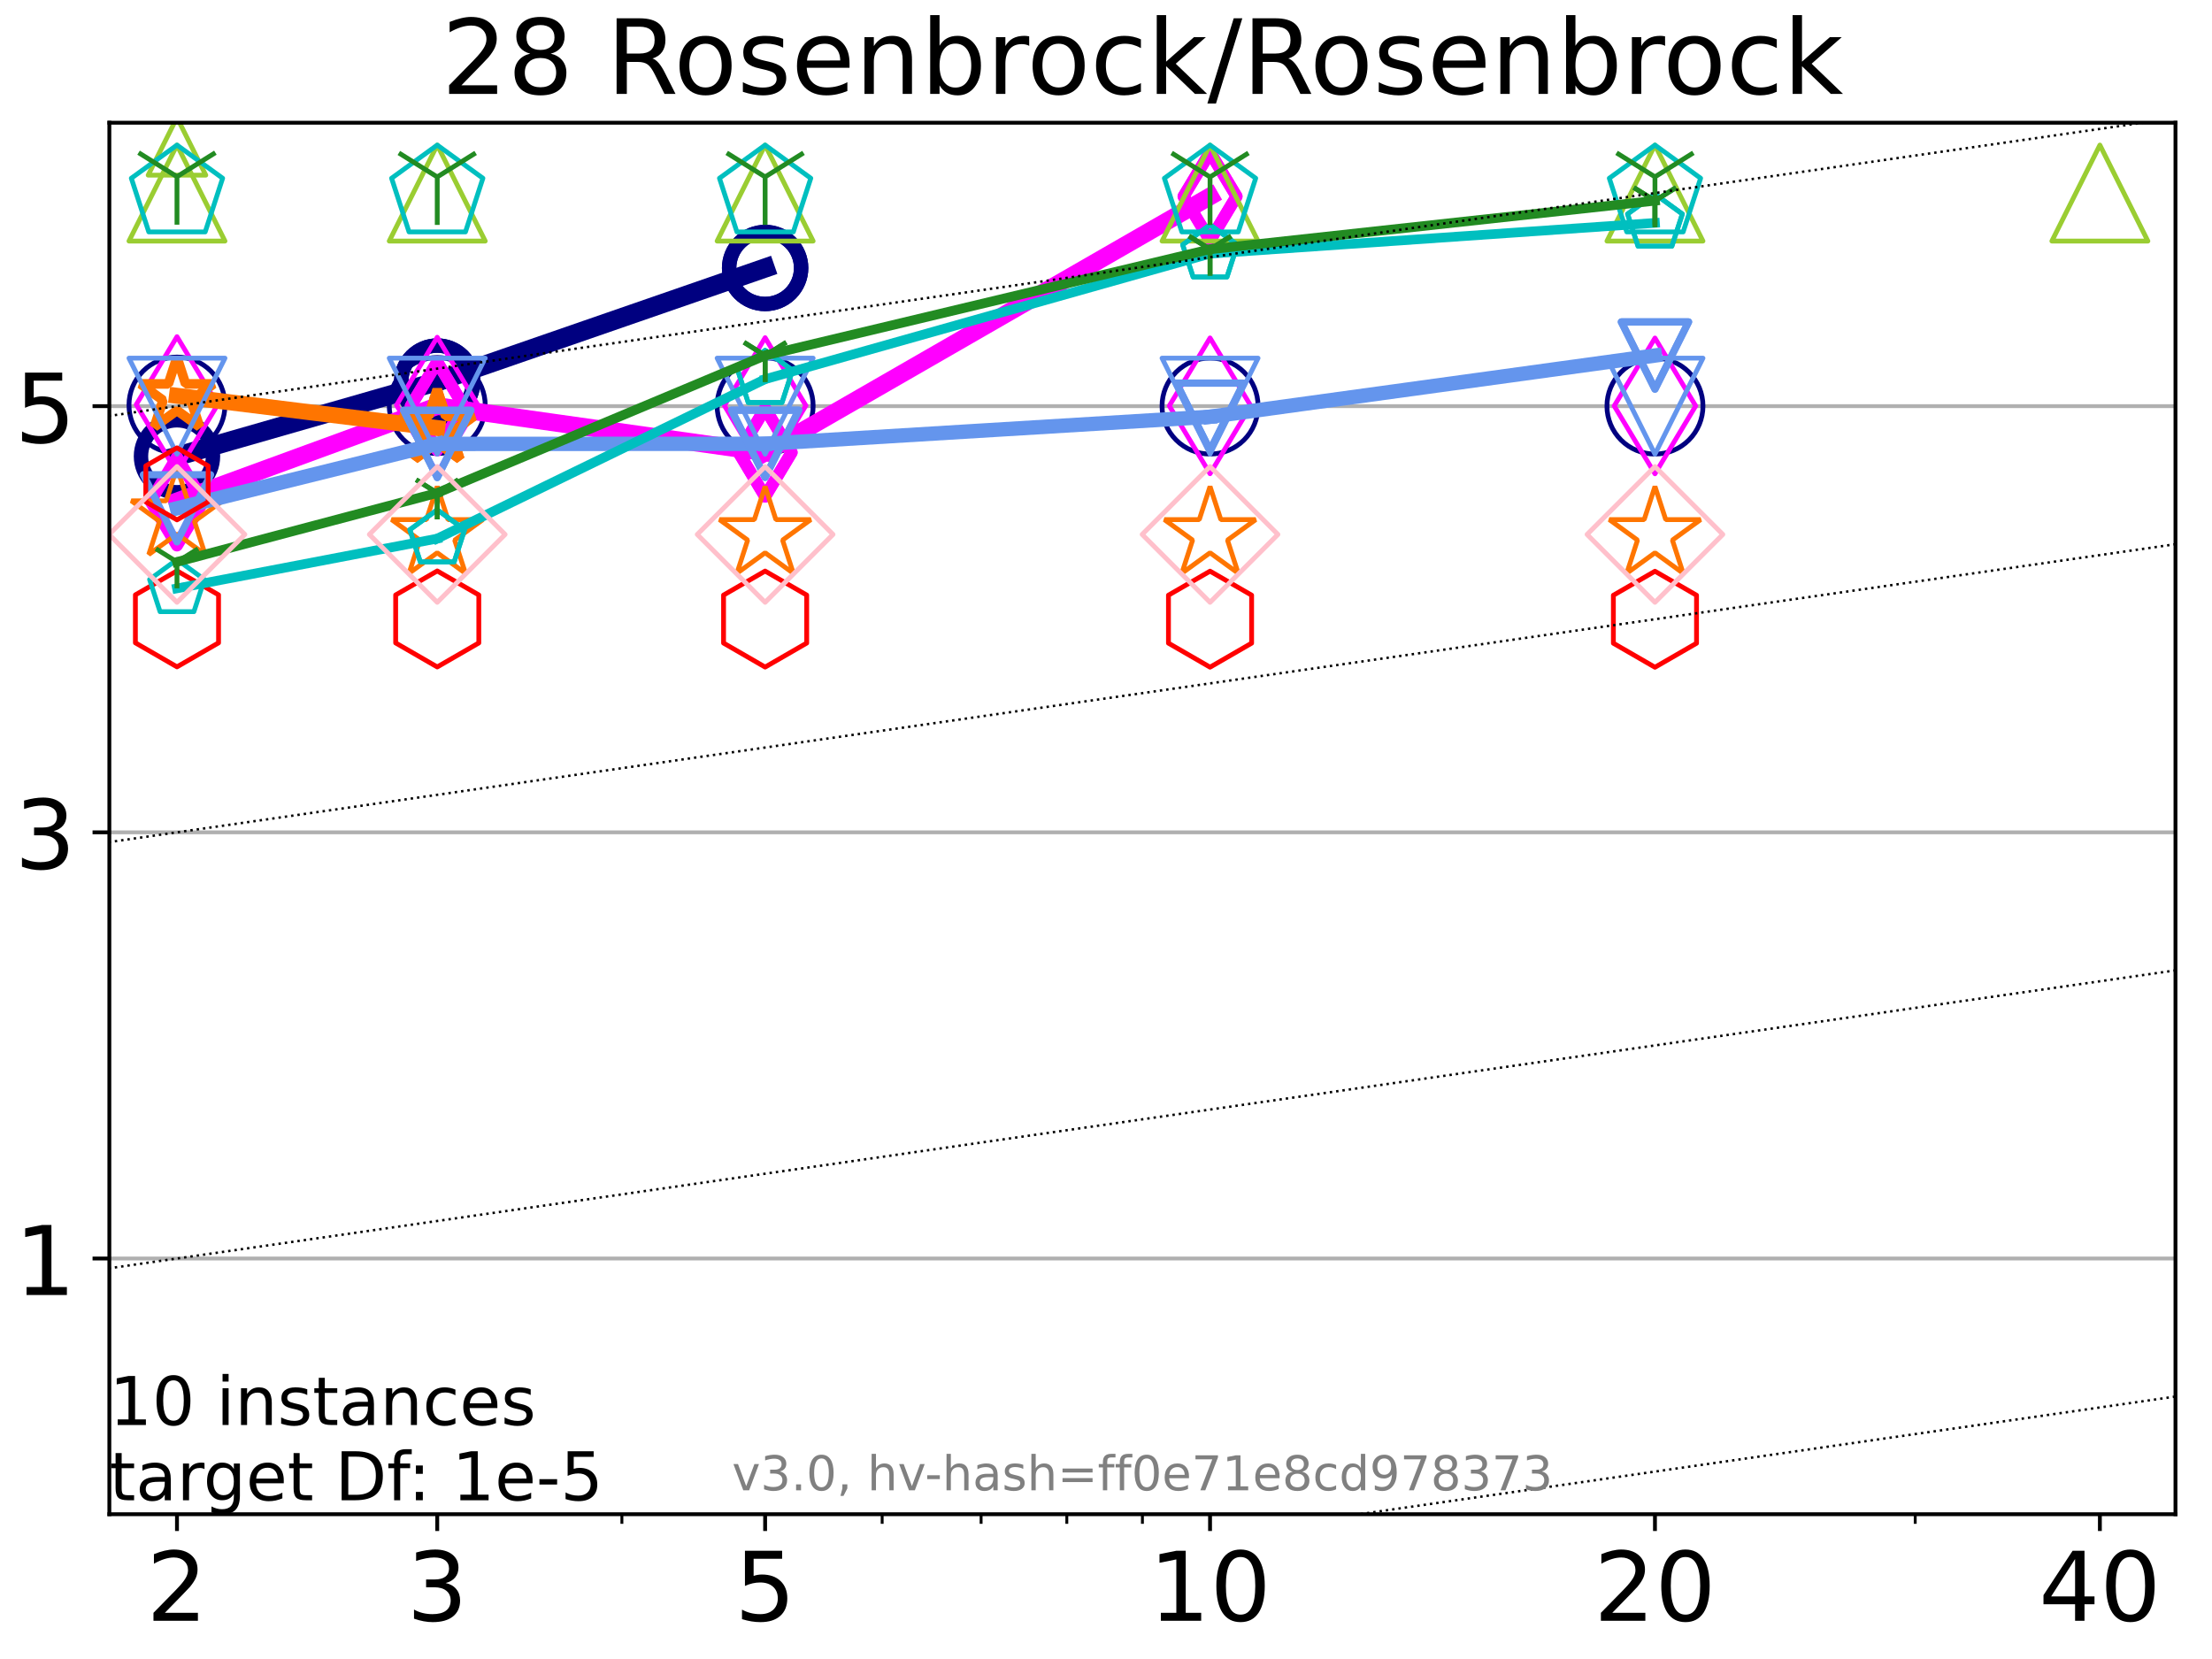 <?xml version="1.0" encoding="utf-8" standalone="no"?>
<!DOCTYPE svg PUBLIC "-//W3C//DTD SVG 1.1//EN"
  "http://www.w3.org/Graphics/SVG/1.1/DTD/svg11.dtd">
<!-- Created with matplotlib (https://matplotlib.org/) -->
<svg height="345.6pt" version="1.1" viewBox="0 0 460.8 345.6" width="460.8pt" xmlns="http://www.w3.org/2000/svg" xmlns:xlink="http://www.w3.org/1999/xlink">
 <defs>
  <style type="text/css">*{stroke-linecap:butt;stroke-linejoin:round;}</style>
 </defs>
 <g id="figure_1">
  <g id="patch_1">
   <path d="M 0 345.6 
L 460.8 345.6 
L 460.8 0 
L 0 0 
z
" style="fill:#ffffff;"/>
  </g>
  <g id="axes_1">
   <g id="patch_2">
    <path d="M 22.78 315.44 
L 453.192 315.44 
L 453.192 25.56 
L 22.78 25.56 
z
" style="fill:#ffffff;"/>
   </g>
   <g id="matplotlib.axis_1">
    <g id="xtick_1">
     <g id="line2d_1">
      <defs>
       <path d="M 0 0 
L 0 3.5 
" id="m25f4a73229" style="stroke:#000000;stroke-width:0.8;"/>
      </defs>
      <g>
       <use style="stroke:#000000;stroke-width:0.8;" x="36.868" xlink:href="#m25f4a73229" y="315.44"/>
      </g>
     </g>
     <g id="text_1">
      <!-- 2 -->
      <g transform="translate(30.506 337.637)scale(0.2 -0.2)">
       <defs>
        <path d="M 19.188 8.297 
L 53.609 8.297 
L 53.609 0 
L 7.328 0 
L 7.328 8.297 
Q 12.938 14.109 22.625 23.891 
Q 32.328 33.688 34.812 36.531 
Q 39.547 41.844 41.422 45.531 
Q 43.312 49.219 43.312 52.781 
Q 43.312 58.594 39.234 62.25 
Q 35.156 65.922 28.609 65.922 
Q 23.969 65.922 18.812 64.312 
Q 13.672 62.703 7.812 59.422 
L 7.812 69.391 
Q 13.766 71.781 18.938 73 
Q 24.125 74.219 28.422 74.219 
Q 39.75 74.219 46.484 68.547 
Q 53.219 62.891 53.219 53.422 
Q 53.219 48.922 51.531 44.891 
Q 49.859 40.875 45.406 35.406 
Q 44.188 33.984 37.641 27.219 
Q 31.109 20.453 19.188 8.297 
z
" id="DejaVuSans-50"/>
       </defs>
       <use xlink:href="#DejaVuSans-50"/>
      </g>
     </g>
    </g>
    <g id="xtick_2">
     <g id="line2d_2">
      <g>
       <use style="stroke:#000000;stroke-width:0.8;" x="91.085" xlink:href="#m25f4a73229" y="315.44"/>
      </g>
     </g>
     <g id="text_2">
      <!-- 3 -->
      <g transform="translate(84.723 337.637)scale(0.2 -0.2)">
       <defs>
        <path d="M 40.578 39.312 
Q 47.656 37.797 51.625 33 
Q 55.609 28.219 55.609 21.188 
Q 55.609 10.406 48.188 4.484 
Q 40.766 -1.422 27.094 -1.422 
Q 22.516 -1.422 17.656 -0.516 
Q 12.797 0.391 7.625 2.203 
L 7.625 11.719 
Q 11.719 9.328 16.594 8.109 
Q 21.484 6.891 26.812 6.891 
Q 36.078 6.891 40.938 10.547 
Q 45.797 14.203 45.797 21.188 
Q 45.797 27.641 41.281 31.266 
Q 36.766 34.906 28.719 34.906 
L 20.219 34.906 
L 20.219 43.016 
L 29.109 43.016 
Q 36.375 43.016 40.234 45.922 
Q 44.094 48.828 44.094 54.297 
Q 44.094 59.906 40.109 62.906 
Q 36.141 65.922 28.719 65.922 
Q 24.656 65.922 20.016 65.031 
Q 15.375 64.156 9.812 62.312 
L 9.812 71.094 
Q 15.438 72.656 20.344 73.438 
Q 25.25 74.219 29.594 74.219 
Q 40.828 74.219 47.359 69.109 
Q 53.906 64.016 53.906 55.328 
Q 53.906 49.266 50.438 45.094 
Q 46.969 40.922 40.578 39.312 
z
" id="DejaVuSans-51"/>
       </defs>
       <use xlink:href="#DejaVuSans-51"/>
      </g>
     </g>
    </g>
    <g id="xtick_3">
     <g id="line2d_3">
      <g>
       <use style="stroke:#000000;stroke-width:0.8;" x="159.39" xlink:href="#m25f4a73229" y="315.44"/>
      </g>
     </g>
     <g id="text_3">
      <!-- 5 -->
      <g transform="translate(153.028 337.637)scale(0.2 -0.2)">
       <defs>
        <path d="M 10.797 72.906 
L 49.516 72.906 
L 49.516 64.594 
L 19.828 64.594 
L 19.828 46.734 
Q 21.969 47.469 24.109 47.828 
Q 26.266 48.188 28.422 48.188 
Q 40.625 48.188 47.75 41.5 
Q 54.891 34.812 54.891 23.391 
Q 54.891 11.625 47.562 5.094 
Q 40.234 -1.422 26.906 -1.422 
Q 22.312 -1.422 17.547 -0.641 
Q 12.797 0.141 7.719 1.703 
L 7.719 11.625 
Q 12.109 9.234 16.797 8.062 
Q 21.484 6.891 26.703 6.891 
Q 35.156 6.891 40.078 11.328 
Q 45.016 15.766 45.016 23.391 
Q 45.016 31 40.078 35.438 
Q 35.156 39.891 26.703 39.891 
Q 22.75 39.891 18.812 39.016 
Q 14.891 38.141 10.797 36.281 
z
" id="DejaVuSans-53"/>
       </defs>
       <use xlink:href="#DejaVuSans-53"/>
      </g>
     </g>
    </g>
    <g id="xtick_4">
     <g id="line2d_4">
      <g>
       <use style="stroke:#000000;stroke-width:0.8;" x="252.074" xlink:href="#m25f4a73229" y="315.44"/>
      </g>
     </g>
     <g id="text_4">
      <!-- 10 -->
      <g transform="translate(239.349 337.637)scale(0.2 -0.2)">
       <defs>
        <path d="M 12.406 8.297 
L 28.516 8.297 
L 28.516 63.922 
L 10.984 60.406 
L 10.984 69.391 
L 28.422 72.906 
L 38.281 72.906 
L 38.281 8.297 
L 54.391 8.297 
L 54.391 0 
L 12.406 0 
z
" id="DejaVuSans-49"/>
        <path d="M 31.781 66.406 
Q 24.172 66.406 20.328 58.906 
Q 16.5 51.422 16.5 36.375 
Q 16.5 21.391 20.328 13.891 
Q 24.172 6.391 31.781 6.391 
Q 39.453 6.391 43.281 13.891 
Q 47.125 21.391 47.125 36.375 
Q 47.125 51.422 43.281 58.906 
Q 39.453 66.406 31.781 66.406 
z
M 31.781 74.219 
Q 44.047 74.219 50.516 64.516 
Q 56.984 54.828 56.984 36.375 
Q 56.984 17.969 50.516 8.266 
Q 44.047 -1.422 31.781 -1.422 
Q 19.531 -1.422 13.062 8.266 
Q 6.594 17.969 6.594 36.375 
Q 6.594 54.828 13.062 64.516 
Q 19.531 74.219 31.781 74.219 
z
" id="DejaVuSans-48"/>
       </defs>
       <use xlink:href="#DejaVuSans-49"/>
       <use x="63.623" xlink:href="#DejaVuSans-48"/>
      </g>
     </g>
    </g>
    <g id="xtick_5">
     <g id="line2d_5">
      <g>
       <use style="stroke:#000000;stroke-width:0.8;" x="344.758" xlink:href="#m25f4a73229" y="315.44"/>
      </g>
     </g>
     <g id="text_5">
      <!-- 20 -->
      <g transform="translate(332.033 337.637)scale(0.2 -0.2)">
       <use xlink:href="#DejaVuSans-50"/>
       <use x="63.623" xlink:href="#DejaVuSans-48"/>
      </g>
     </g>
    </g>
    <g id="xtick_6">
     <g id="line2d_6">
      <g>
       <use style="stroke:#000000;stroke-width:0.8;" x="437.443" xlink:href="#m25f4a73229" y="315.44"/>
      </g>
     </g>
     <g id="text_6">
      <!-- 40 -->
      <g transform="translate(424.718 337.637)scale(0.2 -0.2)">
       <defs>
        <path d="M 37.797 64.312 
L 12.891 25.391 
L 37.797 25.391 
z
M 35.203 72.906 
L 47.609 72.906 
L 47.609 25.391 
L 58.016 25.391 
L 58.016 17.188 
L 47.609 17.188 
L 47.609 0 
L 37.797 0 
L 37.797 17.188 
L 4.891 17.188 
L 4.891 26.703 
z
" id="DejaVuSans-52"/>
       </defs>
       <use xlink:href="#DejaVuSans-52"/>
       <use x="63.623" xlink:href="#DejaVuSans-48"/>
      </g>
     </g>
    </g>
    <g id="xtick_7">
     <g id="line2d_7">
      <defs>
       <path d="M 0 0 
L 0 2 
" id="m3f18217eb2" style="stroke:#000000;stroke-width:0.6;"/>
      </defs>
      <g>
       <use style="stroke:#000000;stroke-width:0.6;" x="129.552" xlink:href="#m3f18217eb2" y="315.44"/>
      </g>
     </g>
    </g>
    <g id="xtick_8">
     <g id="line2d_8">
      <g>
       <use style="stroke:#000000;stroke-width:0.6;" x="183.769" xlink:href="#m3f18217eb2" y="315.44"/>
      </g>
     </g>
    </g>
    <g id="xtick_9">
     <g id="line2d_9">
      <g>
       <use style="stroke:#000000;stroke-width:0.6;" x="204.381" xlink:href="#m3f18217eb2" y="315.44"/>
      </g>
     </g>
    </g>
    <g id="xtick_10">
     <g id="line2d_10">
      <g>
       <use style="stroke:#000000;stroke-width:0.6;" x="222.237" xlink:href="#m3f18217eb2" y="315.44"/>
      </g>
     </g>
    </g>
    <g id="xtick_11">
     <g id="line2d_11">
      <g>
       <use style="stroke:#000000;stroke-width:0.6;" x="237.986" xlink:href="#m3f18217eb2" y="315.44"/>
      </g>
     </g>
    </g>
    <g id="xtick_12">
     <g id="line2d_12">
      <g>
       <use style="stroke:#000000;stroke-width:0.6;" x="398.975" xlink:href="#m3f18217eb2" y="315.44"/>
      </g>
     </g>
    </g>
   </g>
   <g id="matplotlib.axis_2">
    <g id="ytick_1">
     <g id="line2d_13">
      <path clip-path="url(#p11680f43ce)" d="M 22.78 262.171 
L 453.192 262.171 
" style="fill:none;stroke:#b0b0b0;stroke-linecap:square;stroke-width:0.8;"/>
     </g>
     <g id="line2d_14">
      <defs>
       <path d="M 0 0 
L -3.5 0 
" id="m3da17d13dd" style="stroke:#000000;stroke-width:0.8;"/>
      </defs>
      <g>
       <use style="stroke:#000000;stroke-width:0.8;" x="22.78" xlink:href="#m3da17d13dd" y="262.171"/>
      </g>
     </g>
     <g id="text_7">
      <!-- 1 -->
      <g transform="translate(3.055 269.77)scale(0.2 -0.2)">
       <use xlink:href="#DejaVuSans-49"/>
      </g>
     </g>
    </g>
    <g id="ytick_2">
     <g id="line2d_15">
      <path clip-path="url(#p11680f43ce)" d="M 22.78 173.39 
L 453.192 173.39 
" style="fill:none;stroke:#b0b0b0;stroke-linecap:square;stroke-width:0.8;"/>
     </g>
     <g id="line2d_16">
      <g>
       <use style="stroke:#000000;stroke-width:0.8;" x="22.78" xlink:href="#m3da17d13dd" y="173.39"/>
      </g>
     </g>
     <g id="text_8">
      <!-- 3 -->
      <g transform="translate(3.055 180.989)scale(0.2 -0.2)">
       <use xlink:href="#DejaVuSans-51"/>
      </g>
     </g>
    </g>
    <g id="ytick_3">
     <g id="line2d_17">
      <path clip-path="url(#p11680f43ce)" d="M 22.78 84.609 
L 453.192 84.609 
" style="fill:none;stroke:#b0b0b0;stroke-linecap:square;stroke-width:0.8;"/>
     </g>
     <g id="line2d_18">
      <g>
       <use style="stroke:#000000;stroke-width:0.8;" x="22.78" xlink:href="#m3da17d13dd" y="84.609"/>
      </g>
     </g>
     <g id="text_9">
      <!-- 5 -->
      <g transform="translate(3.055 92.208)scale(0.2 -0.2)">
       <use xlink:href="#DejaVuSans-53"/>
      </g>
     </g>
    </g>
   </g>
   <g id="line2d_19">
    <path clip-path="url(#p11680f43ce)" d="M 36.868 95.05 
L 91.085 79.486 
" style="fill:none;stroke:#000080;stroke-linecap:square;stroke-width:4;"/>
    <defs>
     <path d="M 0 7.5 
C 1.989 7.5 3.897 6.71 5.303 5.303 
C 6.71 3.897 7.5 1.989 7.5 0 
C 7.5 -1.989 6.71 -3.897 5.303 -5.303 
C 3.897 -6.71 1.989 -7.5 0 -7.5 
C -1.989 -7.5 -3.897 -6.71 -5.303 -5.303 
C -6.71 -3.897 -7.5 -1.989 -7.5 0 
C -7.5 1.989 -6.71 3.897 -5.303 5.303 
C -3.897 6.71 -1.989 7.5 0 7.5 
z
" id="mc0213bade6" style="stroke:#000080;stroke-width:3;"/>
    </defs>
    <g clip-path="url(#p11680f43ce)">
     <use style="fill-opacity:0;stroke:#000080;stroke-width:3;" x="36.868" xlink:href="#mc0213bade6" y="95.05"/>
     <use style="fill-opacity:0;stroke:#000080;stroke-width:3;" x="91.085" xlink:href="#mc0213bade6" y="79.486"/>
    </g>
   </g>
   <g id="line2d_20">
    <path clip-path="url(#p11680f43ce)" d="M 91.085 79.486 
L 159.39 55.829 
" style="fill:none;stroke:#000080;stroke-linecap:square;stroke-width:4;"/>
    <g clip-path="url(#p11680f43ce)">
     <use style="fill-opacity:0;stroke:#000080;stroke-width:3;" x="91.085" xlink:href="#mc0213bade6" y="79.486"/>
     <use style="fill-opacity:0;stroke:#000080;stroke-width:3;" x="159.39" xlink:href="#mc0213bade6" y="55.829"/>
    </g>
   </g>
   <g id="line2d_21">
    <path clip-path="url(#p11680f43ce)" d="M 159.39 55.829 
" style="fill:none;stroke:#000080;stroke-linecap:square;stroke-width:4;"/>
    <g clip-path="url(#p11680f43ce)">
     <use style="fill-opacity:0;stroke:#000080;stroke-width:3;" x="159.39" xlink:href="#mc0213bade6" y="55.829"/>
    </g>
   </g>
   <g id="line2d_22"/>
   <g id="line2d_23">
    <defs>
     <path d="M 0 10 
C 2.652 10 5.196 8.946 7.071 7.071 
C 8.946 5.196 10 2.652 10 0 
C 10 -2.652 8.946 -5.196 7.071 -7.071 
C 5.196 -8.946 2.652 -10 0 -10 
C -2.652 -10 -5.196 -8.946 -7.071 -7.071 
C -8.946 -5.196 -10 -2.652 -10 0 
C -10 2.652 -8.946 5.196 -7.071 7.071 
C -5.196 8.946 -2.652 10 0 10 
z
" id="m18a8a37931" style="stroke:#000080;"/>
    </defs>
    <g clip-path="url(#p11680f43ce)">
     <use style="fill-opacity:0;stroke:#000080;" x="36.868" xlink:href="#m18a8a37931" y="84.385"/>
     <use style="fill-opacity:0;stroke:#000080;" x="91.085" xlink:href="#m18a8a37931" y="84.477"/>
     <use style="fill-opacity:0;stroke:#000080;" x="159.39" xlink:href="#m18a8a37931" y="84.55"/>
     <use style="fill-opacity:0;stroke:#000080;" x="252.074" xlink:href="#m18a8a37931" y="84.585"/>
     <use style="fill-opacity:0;stroke:#000080;" x="344.758" xlink:href="#m18a8a37931" y="84.591"/>
    </g>
   </g>
   <g id="line2d_24">
    <path clip-path="url(#p11680f43ce)" d="M 36.868 104.437 
L 91.085 84.597 
" style="fill:none;stroke:#ff00ff;stroke-linecap:square;stroke-width:3.667;"/>
    <defs>
     <path d="M 0 9.192 
L 5.515 0 
L 0 -9.192 
L -5.515 0 
z
" id="m70caa54fbb" style="stroke:#ff00ff;stroke-linejoin:miter;stroke-width:2.5;"/>
    </defs>
    <g clip-path="url(#p11680f43ce)">
     <use style="fill-opacity:0;stroke:#ff00ff;stroke-linejoin:miter;stroke-width:2.5;" x="36.868" xlink:href="#m70caa54fbb" y="104.437"/>
     <use style="fill-opacity:0;stroke:#ff00ff;stroke-linejoin:miter;stroke-width:2.5;" x="91.085" xlink:href="#m70caa54fbb" y="84.597"/>
    </g>
   </g>
   <g id="line2d_25">
    <path clip-path="url(#p11680f43ce)" d="M 91.085 84.597 
L 159.39 94.256 
" style="fill:none;stroke:#ff00ff;stroke-linecap:square;stroke-width:3.667;"/>
    <g clip-path="url(#p11680f43ce)">
     <use style="fill-opacity:0;stroke:#ff00ff;stroke-linejoin:miter;stroke-width:2.5;" x="91.085" xlink:href="#m70caa54fbb" y="84.597"/>
     <use style="fill-opacity:0;stroke:#ff00ff;stroke-linejoin:miter;stroke-width:2.5;" x="159.39" xlink:href="#m70caa54fbb" y="94.256"/>
    </g>
   </g>
   <g id="line2d_26">
    <path clip-path="url(#p11680f43ce)" d="M 159.39 94.256 
L 252.074 40.912 
" style="fill:none;stroke:#ff00ff;stroke-linecap:square;stroke-width:3.667;"/>
    <g clip-path="url(#p11680f43ce)">
     <use style="fill-opacity:0;stroke:#ff00ff;stroke-linejoin:miter;stroke-width:2.5;" x="159.39" xlink:href="#m70caa54fbb" y="94.256"/>
     <use style="fill-opacity:0;stroke:#ff00ff;stroke-linejoin:miter;stroke-width:2.5;" x="252.074" xlink:href="#m70caa54fbb" y="40.912"/>
    </g>
   </g>
   <g id="line2d_27">
    <path clip-path="url(#p11680f43ce)" d="M 252.074 40.912 
" style="fill:none;stroke:#ff00ff;stroke-linecap:square;stroke-width:3.667;"/>
    <g clip-path="url(#p11680f43ce)">
     <use style="fill-opacity:0;stroke:#ff00ff;stroke-linejoin:miter;stroke-width:2.5;" x="252.074" xlink:href="#m70caa54fbb" y="40.912"/>
    </g>
   </g>
   <g id="line2d_28"/>
   <g id="line2d_29">
    <defs>
     <path d="M 0 14.142 
L 8.485 0 
L 0 -14.142 
L -8.485 0 
z
" id="mdfc38fbd59" style="stroke:#ff00ff;stroke-linejoin:miter;"/>
    </defs>
    <g clip-path="url(#p11680f43ce)">
     <use style="fill-opacity:0;stroke:#ff00ff;stroke-linejoin:miter;" x="36.868" xlink:href="#mdfc38fbd59" y="84.281"/>
     <use style="fill-opacity:0;stroke:#ff00ff;stroke-linejoin:miter;" x="91.085" xlink:href="#mdfc38fbd59" y="84.402"/>
     <use style="fill-opacity:0;stroke:#ff00ff;stroke-linejoin:miter;" x="159.39" xlink:href="#mdfc38fbd59" y="84.49"/>
     <use style="fill-opacity:0;stroke:#ff00ff;stroke-linejoin:miter;" x="252.074" xlink:href="#mdfc38fbd59" y="84.542"/>
     <use style="fill-opacity:0;stroke:#ff00ff;stroke-linejoin:miter;" x="344.758" xlink:href="#mdfc38fbd59" y="84.561"/>
    </g>
   </g>
   <g id="line2d_30">
    <path clip-path="url(#p11680f43ce)" d="M 36.868 82.447 
L 91.085 89.167 
" style="fill:none;stroke:#ff7500;stroke-linecap:square;stroke-width:3.333;"/>
    <defs>
     <path d="M 0 -8 
L -1.796 -2.472 
L -7.608 -2.472 
L -2.906 0.944 
L -4.702 6.472 
L -0 3.056 
L 4.702 6.472 
L 2.906 0.944 
L 7.608 -2.472 
L 1.796 -2.472 
z
" id="m7fa8e2002f" style="stroke:#ff7500;stroke-linejoin:bevel;stroke-width:2;"/>
    </defs>
    <g clip-path="url(#p11680f43ce)">
     <use style="fill-opacity:0;stroke:#ff7500;stroke-linejoin:bevel;stroke-width:2;" x="36.868" xlink:href="#m7fa8e2002f" y="82.447"/>
     <use style="fill-opacity:0;stroke:#ff7500;stroke-linejoin:bevel;stroke-width:2;" x="91.085" xlink:href="#m7fa8e2002f" y="89.167"/>
    </g>
   </g>
   <g id="line2d_31">
    <path clip-path="url(#p11680f43ce)" d="M 91.085 89.167 
" style="fill:none;stroke:#ff7500;stroke-linecap:square;stroke-width:3.333;"/>
    <g clip-path="url(#p11680f43ce)">
     <use style="fill-opacity:0;stroke:#ff7500;stroke-linejoin:bevel;stroke-width:2;" x="91.085" xlink:href="#m7fa8e2002f" y="89.167"/>
    </g>
   </g>
   <g id="line2d_32"/>
   <g id="line2d_33">
    <defs>
     <path d="M 0 -10 
L -2.245 -3.09 
L -9.511 -3.09 
L -3.633 1.18 
L -5.878 8.09 
L -0 3.82 
L 5.878 8.09 
L 3.633 1.18 
L 9.511 -3.09 
L 2.245 -3.09 
z
" id="m3bce51ab86" style="stroke:#ff7500;stroke-linejoin:bevel;"/>
    </defs>
    <g clip-path="url(#p11680f43ce)">
     <use style="fill-opacity:0;stroke:#ff7500;stroke-linejoin:bevel;" x="36.868" xlink:href="#m3bce51ab86" y="107.419"/>
     <use style="fill-opacity:0;stroke:#ff7500;stroke-linejoin:bevel;" x="91.085" xlink:href="#m3bce51ab86" y="111.334"/>
     <use style="fill-opacity:0;stroke:#ff7500;stroke-linejoin:bevel;" x="159.39" xlink:href="#m3bce51ab86" y="111.334"/>
     <use style="fill-opacity:0;stroke:#ff7500;stroke-linejoin:bevel;" x="252.074" xlink:href="#m3bce51ab86" y="111.334"/>
     <use style="fill-opacity:0;stroke:#ff7500;stroke-linejoin:bevel;" x="344.758" xlink:href="#m3bce51ab86" y="111.334"/>
    </g>
   </g>
   <g id="line2d_34">
    <path clip-path="url(#p11680f43ce)" d="M 36.868 105.894 
L 91.085 92.476 
" style="fill:none;stroke:#6495ed;stroke-linecap:square;stroke-width:3;"/>
    <defs>
     <path d="M -0 7 
L 7 -7 
L -7 -7 
z
" id="m9e100ea09c" style="stroke:#6495ed;stroke-linejoin:miter;stroke-width:1.5;"/>
    </defs>
    <g clip-path="url(#p11680f43ce)">
     <use style="fill-opacity:0;stroke:#6495ed;stroke-linejoin:miter;stroke-width:1.5;" x="36.868" xlink:href="#m9e100ea09c" y="105.894"/>
     <use style="fill-opacity:0;stroke:#6495ed;stroke-linejoin:miter;stroke-width:1.5;" x="91.085" xlink:href="#m9e100ea09c" y="92.476"/>
    </g>
   </g>
   <g id="line2d_35">
    <path clip-path="url(#p11680f43ce)" d="M 91.085 92.476 
L 159.39 92.447 
" style="fill:none;stroke:#6495ed;stroke-linecap:square;stroke-width:3;"/>
    <g clip-path="url(#p11680f43ce)">
     <use style="fill-opacity:0;stroke:#6495ed;stroke-linejoin:miter;stroke-width:1.5;" x="91.085" xlink:href="#m9e100ea09c" y="92.476"/>
     <use style="fill-opacity:0;stroke:#6495ed;stroke-linejoin:miter;stroke-width:1.5;" x="159.39" xlink:href="#m9e100ea09c" y="92.447"/>
    </g>
   </g>
   <g id="line2d_36">
    <path clip-path="url(#p11680f43ce)" d="M 159.39 92.447 
L 252.074 86.814 
" style="fill:none;stroke:#6495ed;stroke-linecap:square;stroke-width:3;"/>
    <g clip-path="url(#p11680f43ce)">
     <use style="fill-opacity:0;stroke:#6495ed;stroke-linejoin:miter;stroke-width:1.5;" x="159.39" xlink:href="#m9e100ea09c" y="92.447"/>
     <use style="fill-opacity:0;stroke:#6495ed;stroke-linejoin:miter;stroke-width:1.5;" x="252.074" xlink:href="#m9e100ea09c" y="86.814"/>
    </g>
   </g>
   <g id="line2d_37">
    <path clip-path="url(#p11680f43ce)" d="M 252.074 86.814 
L 344.758 74.062 
" style="fill:none;stroke:#6495ed;stroke-linecap:square;stroke-width:3;"/>
    <g clip-path="url(#p11680f43ce)">
     <use style="fill-opacity:0;stroke:#6495ed;stroke-linejoin:miter;stroke-width:1.5;" x="252.074" xlink:href="#m9e100ea09c" y="86.814"/>
     <use style="fill-opacity:0;stroke:#6495ed;stroke-linejoin:miter;stroke-width:1.5;" x="344.758" xlink:href="#m9e100ea09c" y="74.062"/>
    </g>
   </g>
   <g id="line2d_38">
    <path clip-path="url(#p11680f43ce)" d="M 344.758 74.062 
" style="fill:none;stroke:#6495ed;stroke-linecap:square;stroke-width:3;"/>
    <g clip-path="url(#p11680f43ce)">
     <use style="fill-opacity:0;stroke:#6495ed;stroke-linejoin:miter;stroke-width:1.5;" x="344.758" xlink:href="#m9e100ea09c" y="74.062"/>
    </g>
   </g>
   <g id="line2d_39"/>
   <g id="line2d_40">
    <defs>
     <path d="M -0 10 
L 10 -10 
L -10 -10 
z
" id="mb42f0e0f5e" style="stroke:#6495ed;stroke-linejoin:miter;"/>
    </defs>
    <g clip-path="url(#p11680f43ce)">
     <use style="fill-opacity:0;stroke:#6495ed;stroke-linejoin:miter;" x="36.868" xlink:href="#mb42f0e0f5e" y="84.609"/>
     <use style="fill-opacity:0;stroke:#6495ed;stroke-linejoin:miter;" x="91.085" xlink:href="#mb42f0e0f5e" y="84.609"/>
     <use style="fill-opacity:0;stroke:#6495ed;stroke-linejoin:miter;" x="159.39" xlink:href="#mb42f0e0f5e" y="84.609"/>
     <use style="fill-opacity:0;stroke:#6495ed;stroke-linejoin:miter;" x="252.074" xlink:href="#mb42f0e0f5e" y="84.609"/>
     <use style="fill-opacity:0;stroke:#6495ed;stroke-linejoin:miter;" x="344.758" xlink:href="#mb42f0e0f5e" y="84.609"/>
    </g>
   </g>
   <g id="line2d_41">
    <path clip-path="url(#p11680f43ce)" d="M 36.868 100.797 
" style="fill:none;stroke:#ff0000;stroke-linecap:square;stroke-width:2.667;"/>
    <defs>
     <path d="M 0 -7.5 
L -6.495 -3.75 
L -6.495 3.75 
L -0 7.5 
L 6.495 3.75 
L 6.495 -3.75 
z
" id="m25a3916d84" style="stroke:#ff0000;stroke-linejoin:miter;"/>
    </defs>
    <g clip-path="url(#p11680f43ce)">
     <use style="fill-opacity:0;stroke:#ff0000;stroke-linejoin:miter;" x="36.868" xlink:href="#m25a3916d84" y="100.797"/>
    </g>
   </g>
   <g id="line2d_42"/>
   <g id="line2d_43">
    <defs>
     <path d="M 0 -10 
L -8.66 -5 
L -8.66 5 
L -0 10 
L 8.66 5 
L 8.66 -5 
z
" id="mcb37cddf2b" style="stroke:#ff0000;stroke-linejoin:miter;"/>
    </defs>
    <g clip-path="url(#p11680f43ce)">
     <use style="fill-opacity:0;stroke:#ff0000;stroke-linejoin:miter;" x="36.868" xlink:href="#mcb37cddf2b" y="128.917"/>
     <use style="fill-opacity:0;stroke:#ff0000;stroke-linejoin:miter;" x="91.085" xlink:href="#mcb37cddf2b" y="128.938"/>
     <use style="fill-opacity:0;stroke:#ff0000;stroke-linejoin:miter;" x="159.39" xlink:href="#mcb37cddf2b" y="128.964"/>
     <use style="fill-opacity:0;stroke:#ff0000;stroke-linejoin:miter;" x="252.074" xlink:href="#mcb37cddf2b" y="128.985"/>
     <use style="fill-opacity:0;stroke:#ff0000;stroke-linejoin:miter;" x="344.758" xlink:href="#mcb37cddf2b" y="129"/>
    </g>
   </g>
   <g id="line2d_44">
    <path clip-path="url(#p11680f43ce)" d="M 36.868 30.486 
" style="fill:none;stroke:#9acd32;stroke-linecap:square;stroke-width:2.333;"/>
    <defs>
     <path d="M 0 -6 
L -6 6 
L 6 6 
z
" id="m0c65d74939" style="stroke:#9acd32;stroke-linejoin:miter;"/>
    </defs>
    <g clip-path="url(#p11680f43ce)">
     <use style="fill-opacity:0;stroke:#9acd32;stroke-linejoin:miter;" x="36.868" xlink:href="#m0c65d74939" y="30.486"/>
    </g>
   </g>
   <g id="line2d_45"/>
   <g id="line2d_46">
    <defs>
     <path d="M 0 -10 
L -10 10 
L 10 10 
z
" id="m19ba844cec" style="stroke:#9acd32;stroke-linejoin:miter;"/>
    </defs>
    <g clip-path="url(#p11680f43ce)">
     <use style="fill-opacity:0;stroke:#9acd32;stroke-linejoin:miter;" x="36.868" xlink:href="#m19ba844cec" y="40.219"/>
     <use style="fill-opacity:0;stroke:#9acd32;stroke-linejoin:miter;" x="91.085" xlink:href="#m19ba844cec" y="40.219"/>
     <use style="fill-opacity:0;stroke:#9acd32;stroke-linejoin:miter;" x="159.39" xlink:href="#m19ba844cec" y="40.219"/>
     <use style="fill-opacity:0;stroke:#9acd32;stroke-linejoin:miter;" x="252.074" xlink:href="#m19ba844cec" y="40.219"/>
     <use style="fill-opacity:0;stroke:#9acd32;stroke-linejoin:miter;" x="344.758" xlink:href="#m19ba844cec" y="40.219"/>
     <use style="fill-opacity:0;stroke:#9acd32;stroke-linejoin:miter;" x="437.443" xlink:href="#m19ba844cec" y="40.219"/>
    </g>
   </g>
   <g id="line2d_47">
    <path clip-path="url(#p11680f43ce)" d="M 36.868 122.57 
L 91.085 112.199 
" style="fill:none;stroke:#00bfbf;stroke-linecap:square;stroke-width:2;"/>
    <defs>
     <path d="M 0 -6 
L -5.706 -1.854 
L -3.527 4.854 
L 3.527 4.854 
L 5.706 -1.854 
z
" id="m4d4f6fea54" style="stroke:#00bfbf;stroke-linejoin:miter;"/>
    </defs>
    <g clip-path="url(#p11680f43ce)">
     <use style="fill-opacity:0;stroke:#00bfbf;stroke-linejoin:miter;" x="36.868" xlink:href="#m4d4f6fea54" y="122.57"/>
     <use style="fill-opacity:0;stroke:#00bfbf;stroke-linejoin:miter;" x="91.085" xlink:href="#m4d4f6fea54" y="112.199"/>
    </g>
   </g>
   <g id="line2d_48">
    <path clip-path="url(#p11680f43ce)" d="M 91.085 112.199 
L 159.39 78.986 
" style="fill:none;stroke:#00bfbf;stroke-linecap:square;stroke-width:2;"/>
    <g clip-path="url(#p11680f43ce)">
     <use style="fill-opacity:0;stroke:#00bfbf;stroke-linejoin:miter;" x="91.085" xlink:href="#m4d4f6fea54" y="112.199"/>
     <use style="fill-opacity:0;stroke:#00bfbf;stroke-linejoin:miter;" x="159.39" xlink:href="#m4d4f6fea54" y="78.986"/>
    </g>
   </g>
   <g id="line2d_49">
    <path clip-path="url(#p11680f43ce)" d="M 159.39 78.986 
L 252.074 52.843 
" style="fill:none;stroke:#00bfbf;stroke-linecap:square;stroke-width:2;"/>
    <g clip-path="url(#p11680f43ce)">
     <use style="fill-opacity:0;stroke:#00bfbf;stroke-linejoin:miter;" x="159.39" xlink:href="#m4d4f6fea54" y="78.986"/>
     <use style="fill-opacity:0;stroke:#00bfbf;stroke-linejoin:miter;" x="252.074" xlink:href="#m4d4f6fea54" y="52.843"/>
    </g>
   </g>
   <g id="line2d_50">
    <path clip-path="url(#p11680f43ce)" d="M 252.074 52.843 
L 344.758 46.432 
" style="fill:none;stroke:#00bfbf;stroke-linecap:square;stroke-width:2;"/>
    <g clip-path="url(#p11680f43ce)">
     <use style="fill-opacity:0;stroke:#00bfbf;stroke-linejoin:miter;" x="252.074" xlink:href="#m4d4f6fea54" y="52.843"/>
     <use style="fill-opacity:0;stroke:#00bfbf;stroke-linejoin:miter;" x="344.758" xlink:href="#m4d4f6fea54" y="46.432"/>
    </g>
   </g>
   <g id="line2d_51">
    <path clip-path="url(#p11680f43ce)" d="M 344.758 46.432 
" style="fill:none;stroke:#00bfbf;stroke-linecap:square;stroke-width:2;"/>
    <g clip-path="url(#p11680f43ce)">
     <use style="fill-opacity:0;stroke:#00bfbf;stroke-linejoin:miter;" x="344.758" xlink:href="#m4d4f6fea54" y="46.432"/>
    </g>
   </g>
   <g id="line2d_52"/>
   <g id="line2d_53">
    <defs>
     <path d="M 0 -10 
L -9.511 -3.09 
L -5.878 8.09 
L 5.878 8.09 
L 9.511 -3.09 
z
" id="m22127ed2ee" style="stroke:#00bfbf;stroke-linejoin:miter;"/>
    </defs>
    <g clip-path="url(#p11680f43ce)">
     <use style="fill-opacity:0;stroke:#00bfbf;stroke-linejoin:miter;" x="36.868" xlink:href="#m22127ed2ee" y="40.219"/>
     <use style="fill-opacity:0;stroke:#00bfbf;stroke-linejoin:miter;" x="91.085" xlink:href="#m22127ed2ee" y="40.219"/>
     <use style="fill-opacity:0;stroke:#00bfbf;stroke-linejoin:miter;" x="159.39" xlink:href="#m22127ed2ee" y="40.219"/>
     <use style="fill-opacity:0;stroke:#00bfbf;stroke-linejoin:miter;" x="252.074" xlink:href="#m22127ed2ee" y="40.219"/>
     <use style="fill-opacity:0;stroke:#00bfbf;stroke-linejoin:miter;" x="344.758" xlink:href="#m22127ed2ee" y="40.219"/>
    </g>
   </g>
   <g id="line2d_54">
    <path clip-path="url(#p11680f43ce)" d="M 36.868 117.058 
L 91.085 102.69 
" style="fill:none;stroke:#228b22;stroke-linecap:square;stroke-width:2;"/>
    <defs>
     <path d="M 0 0 
L 0 5.5 
M 0 0 
L 4.4 -2.75 
M 0 0 
L -4.4 -2.75 
" id="mf25d921635" style="stroke:#228b22;"/>
    </defs>
    <g clip-path="url(#p11680f43ce)">
     <use style="fill-opacity:0;stroke:#228b22;" x="36.868" xlink:href="#mf25d921635" y="117.058"/>
     <use style="fill-opacity:0;stroke:#228b22;" x="91.085" xlink:href="#mf25d921635" y="102.69"/>
    </g>
   </g>
   <g id="line2d_55">
    <path clip-path="url(#p11680f43ce)" d="M 91.085 102.69 
L 159.39 74.06 
" style="fill:none;stroke:#228b22;stroke-linecap:square;stroke-width:2;"/>
    <g clip-path="url(#p11680f43ce)">
     <use style="fill-opacity:0;stroke:#228b22;" x="91.085" xlink:href="#mf25d921635" y="102.69"/>
     <use style="fill-opacity:0;stroke:#228b22;" x="159.39" xlink:href="#mf25d921635" y="74.06"/>
    </g>
   </g>
   <g id="line2d_56">
    <path clip-path="url(#p11680f43ce)" d="M 159.39 74.06 
L 252.074 51.928 
" style="fill:none;stroke:#228b22;stroke-linecap:square;stroke-width:2;"/>
    <g clip-path="url(#p11680f43ce)">
     <use style="fill-opacity:0;stroke:#228b22;" x="159.39" xlink:href="#mf25d921635" y="74.06"/>
     <use style="fill-opacity:0;stroke:#228b22;" x="252.074" xlink:href="#mf25d921635" y="51.928"/>
    </g>
   </g>
   <g id="line2d_57">
    <path clip-path="url(#p11680f43ce)" d="M 252.074 51.928 
L 344.758 41.819 
" style="fill:none;stroke:#228b22;stroke-linecap:square;stroke-width:2;"/>
    <g clip-path="url(#p11680f43ce)">
     <use style="fill-opacity:0;stroke:#228b22;" x="252.074" xlink:href="#mf25d921635" y="51.928"/>
     <use style="fill-opacity:0;stroke:#228b22;" x="344.758" xlink:href="#mf25d921635" y="41.819"/>
    </g>
   </g>
   <g id="line2d_58">
    <path clip-path="url(#p11680f43ce)" d="M 344.758 41.819 
" style="fill:none;stroke:#228b22;stroke-linecap:square;stroke-width:2;"/>
    <g clip-path="url(#p11680f43ce)">
     <use style="fill-opacity:0;stroke:#228b22;" x="344.758" xlink:href="#mf25d921635" y="41.819"/>
    </g>
   </g>
   <g id="line2d_59"/>
   <g id="line2d_60">
    <defs>
     <path d="M 0 0 
L 0 10 
M 0 0 
L 8 -5 
M 0 0 
L -8 -5 
" id="madffc0c99f" style="stroke:#228b22;"/>
    </defs>
    <g clip-path="url(#p11680f43ce)">
     <use style="fill-opacity:0;stroke:#228b22;" x="36.868" xlink:href="#madffc0c99f" y="36.802"/>
     <use style="fill-opacity:0;stroke:#228b22;" x="91.085" xlink:href="#madffc0c99f" y="36.86"/>
     <use style="fill-opacity:0;stroke:#228b22;" x="159.39" xlink:href="#madffc0c99f" y="36.848"/>
     <use style="fill-opacity:0;stroke:#228b22;" x="252.074" xlink:href="#madffc0c99f" y="36.869"/>
     <use style="fill-opacity:0;stroke:#228b22;" x="344.758" xlink:href="#madffc0c99f" y="36.84"/>
    </g>
   </g>
   <g id="line2d_61"/>
   <g id="line2d_62">
    <defs>
     <path d="M 0 14.142 
L 14.142 0 
L 0 -14.142 
L -14.142 0 
z
" id="ma12548709e" style="stroke:#ffc0cb;stroke-linejoin:miter;"/>
    </defs>
    <g clip-path="url(#p11680f43ce)">
     <use style="fill-opacity:0;stroke:#ffc0cb;stroke-linejoin:miter;" x="36.868" xlink:href="#ma12548709e" y="111.334"/>
     <use style="fill-opacity:0;stroke:#ffc0cb;stroke-linejoin:miter;" x="91.085" xlink:href="#ma12548709e" y="111.334"/>
     <use style="fill-opacity:0;stroke:#ffc0cb;stroke-linejoin:miter;" x="159.39" xlink:href="#ma12548709e" y="111.334"/>
     <use style="fill-opacity:0;stroke:#ffc0cb;stroke-linejoin:miter;" x="252.074" xlink:href="#ma12548709e" y="111.334"/>
     <use style="fill-opacity:0;stroke:#ffc0cb;stroke-linejoin:miter;" x="344.758" xlink:href="#ma12548709e" y="111.334"/>
    </g>
   </g>
   <g id="line2d_63"/>
   <g id="line2d_64">
    <path clip-path="url(#p11680f43ce)" d="M 67.056 346.6 
L 461.8 289.687 
" style="fill:none;stroke:#000000;stroke-dasharray:0.5,0.825;stroke-dashoffset:0;stroke-width:0.5;"/>
   </g>
   <g id="line2d_65">
    <path clip-path="url(#p11680f43ce)" d="M -1 267.631 
L 461.8 200.906 
" style="fill:none;stroke:#000000;stroke-dasharray:0.5,0.825;stroke-dashoffset:0;stroke-width:0.5;"/>
   </g>
   <g id="line2d_66">
    <path clip-path="url(#p11680f43ce)" d="M -1 178.85 
L 461.8 112.125 
" style="fill:none;stroke:#000000;stroke-dasharray:0.5,0.825;stroke-dashoffset:0;stroke-width:0.5;"/>
   </g>
   <g id="line2d_67">
    <path clip-path="url(#p11680f43ce)" d="M -1 90.069 
L 461.8 23.344 
" style="fill:none;stroke:#000000;stroke-dasharray:0.5,0.825;stroke-dashoffset:0;stroke-width:0.5;"/>
   </g>
   <g id="line2d_68">
    <path clip-path="url(#p11680f43ce)" d="M -1 1.288 
L 14.869 -1 
" style="fill:none;stroke:#000000;stroke-dasharray:0.5,0.825;stroke-dashoffset:0;stroke-width:0.5;"/>
   </g>
   <g id="patch_3">
    <path d="M 22.78 315.44 
L 22.78 25.56 
" style="fill:none;stroke:#000000;stroke-linecap:square;stroke-linejoin:miter;stroke-width:0.8;"/>
   </g>
   <g id="patch_4">
    <path d="M 453.192 315.44 
L 453.192 25.56 
" style="fill:none;stroke:#000000;stroke-linecap:square;stroke-linejoin:miter;stroke-width:0.8;"/>
   </g>
   <g id="patch_5">
    <path d="M 22.78 315.44 
L 453.192 315.44 
" style="fill:none;stroke:#000000;stroke-linecap:square;stroke-linejoin:miter;stroke-width:0.8;"/>
   </g>
   <g id="patch_6">
    <path d="M 22.78 25.56 
L 453.192 25.56 
" style="fill:none;stroke:#000000;stroke-linecap:square;stroke-linejoin:miter;stroke-width:0.8;"/>
   </g>
   <g id="text_10">
    <!-- 10 instances -->
    <g transform="translate(22.78 296.851)scale(0.14 -0.14)">
     <defs>
      <path id="DejaVuSans-32"/>
      <path d="M 9.422 54.688 
L 18.406 54.688 
L 18.406 0 
L 9.422 0 
z
M 9.422 75.984 
L 18.406 75.984 
L 18.406 64.594 
L 9.422 64.594 
z
" id="DejaVuSans-105"/>
      <path d="M 54.891 33.016 
L 54.891 0 
L 45.906 0 
L 45.906 32.719 
Q 45.906 40.484 42.875 44.328 
Q 39.844 48.188 33.797 48.188 
Q 26.516 48.188 22.312 43.547 
Q 18.109 38.922 18.109 30.906 
L 18.109 0 
L 9.078 0 
L 9.078 54.688 
L 18.109 54.688 
L 18.109 46.188 
Q 21.344 51.125 25.703 53.562 
Q 30.078 56 35.797 56 
Q 45.219 56 50.047 50.172 
Q 54.891 44.344 54.891 33.016 
z
" id="DejaVuSans-110"/>
      <path d="M 44.281 53.078 
L 44.281 44.578 
Q 40.484 46.531 36.375 47.5 
Q 32.281 48.484 27.875 48.484 
Q 21.188 48.484 17.844 46.438 
Q 14.5 44.391 14.5 40.281 
Q 14.5 37.156 16.891 35.375 
Q 19.281 33.594 26.516 31.984 
L 29.594 31.297 
Q 39.156 29.25 43.188 25.516 
Q 47.219 21.781 47.219 15.094 
Q 47.219 7.469 41.188 3.016 
Q 35.156 -1.422 24.609 -1.422 
Q 20.219 -1.422 15.453 -0.562 
Q 10.688 0.297 5.422 2 
L 5.422 11.281 
Q 10.406 8.688 15.234 7.391 
Q 20.062 6.109 24.812 6.109 
Q 31.156 6.109 34.562 8.281 
Q 37.984 10.453 37.984 14.406 
Q 37.984 18.062 35.516 20.016 
Q 33.062 21.969 24.703 23.781 
L 21.578 24.516 
Q 13.234 26.266 9.516 29.906 
Q 5.812 33.547 5.812 39.891 
Q 5.812 47.609 11.281 51.797 
Q 16.75 56 26.812 56 
Q 31.781 56 36.172 55.266 
Q 40.578 54.547 44.281 53.078 
z
" id="DejaVuSans-115"/>
      <path d="M 18.312 70.219 
L 18.312 54.688 
L 36.812 54.688 
L 36.812 47.703 
L 18.312 47.703 
L 18.312 18.016 
Q 18.312 11.328 20.141 9.422 
Q 21.969 7.516 27.594 7.516 
L 36.812 7.516 
L 36.812 0 
L 27.594 0 
Q 17.188 0 13.234 3.875 
Q 9.281 7.766 9.281 18.016 
L 9.281 47.703 
L 2.688 47.703 
L 2.688 54.688 
L 9.281 54.688 
L 9.281 70.219 
z
" id="DejaVuSans-116"/>
      <path d="M 34.281 27.484 
Q 23.391 27.484 19.188 25 
Q 14.984 22.516 14.984 16.5 
Q 14.984 11.719 18.141 8.906 
Q 21.297 6.109 26.703 6.109 
Q 34.188 6.109 38.703 11.406 
Q 43.219 16.703 43.219 25.484 
L 43.219 27.484 
z
M 52.203 31.203 
L 52.203 0 
L 43.219 0 
L 43.219 8.297 
Q 40.141 3.328 35.547 0.953 
Q 30.953 -1.422 24.312 -1.422 
Q 15.922 -1.422 10.953 3.297 
Q 6 8.016 6 15.922 
Q 6 25.141 12.172 29.828 
Q 18.359 34.516 30.609 34.516 
L 43.219 34.516 
L 43.219 35.406 
Q 43.219 41.609 39.141 45 
Q 35.062 48.391 27.688 48.391 
Q 23 48.391 18.547 47.266 
Q 14.109 46.141 10.016 43.891 
L 10.016 52.203 
Q 14.938 54.109 19.578 55.047 
Q 24.219 56 28.609 56 
Q 40.484 56 46.344 49.844 
Q 52.203 43.703 52.203 31.203 
z
" id="DejaVuSans-97"/>
      <path d="M 48.781 52.594 
L 48.781 44.188 
Q 44.969 46.297 41.141 47.344 
Q 37.312 48.391 33.406 48.391 
Q 24.656 48.391 19.812 42.844 
Q 14.984 37.312 14.984 27.297 
Q 14.984 17.281 19.812 11.734 
Q 24.656 6.203 33.406 6.203 
Q 37.312 6.203 41.141 7.25 
Q 44.969 8.297 48.781 10.406 
L 48.781 2.094 
Q 45.016 0.344 40.984 -0.531 
Q 36.969 -1.422 32.422 -1.422 
Q 20.062 -1.422 12.781 6.344 
Q 5.516 14.109 5.516 27.297 
Q 5.516 40.672 12.859 48.328 
Q 20.219 56 33.016 56 
Q 37.156 56 41.109 55.141 
Q 45.062 54.297 48.781 52.594 
z
" id="DejaVuSans-99"/>
      <path d="M 56.203 29.594 
L 56.203 25.203 
L 14.891 25.203 
Q 15.484 15.922 20.484 11.062 
Q 25.484 6.203 34.422 6.203 
Q 39.594 6.203 44.453 7.469 
Q 49.312 8.734 54.109 11.281 
L 54.109 2.781 
Q 49.266 0.734 44.188 -0.344 
Q 39.109 -1.422 33.891 -1.422 
Q 20.797 -1.422 13.156 6.188 
Q 5.516 13.812 5.516 26.812 
Q 5.516 40.234 12.766 48.109 
Q 20.016 56 32.328 56 
Q 43.359 56 49.781 48.891 
Q 56.203 41.797 56.203 29.594 
z
M 47.219 32.234 
Q 47.125 39.594 43.094 43.984 
Q 39.062 48.391 32.422 48.391 
Q 24.906 48.391 20.391 44.141 
Q 15.875 39.891 15.188 32.172 
z
" id="DejaVuSans-101"/>
     </defs>
     <use xlink:href="#DejaVuSans-49"/>
     <use x="63.623" xlink:href="#DejaVuSans-48"/>
     <use x="127.246" xlink:href="#DejaVuSans-32"/>
     <use x="159.033" xlink:href="#DejaVuSans-105"/>
     <use x="186.816" xlink:href="#DejaVuSans-110"/>
     <use x="250.195" xlink:href="#DejaVuSans-115"/>
     <use x="302.295" xlink:href="#DejaVuSans-116"/>
     <use x="341.504" xlink:href="#DejaVuSans-97"/>
     <use x="402.783" xlink:href="#DejaVuSans-110"/>
     <use x="466.162" xlink:href="#DejaVuSans-99"/>
     <use x="521.143" xlink:href="#DejaVuSans-101"/>
     <use x="582.666" xlink:href="#DejaVuSans-115"/>
    </g>
    <!-- target Df: 1e-5 -->
    <g transform="translate(22.78 312.528)scale(0.14 -0.14)">
     <defs>
      <path d="M 41.109 46.297 
Q 39.594 47.172 37.812 47.578 
Q 36.031 48 33.891 48 
Q 26.266 48 22.188 43.047 
Q 18.109 38.094 18.109 28.812 
L 18.109 0 
L 9.078 0 
L 9.078 54.688 
L 18.109 54.688 
L 18.109 46.188 
Q 20.953 51.172 25.484 53.578 
Q 30.031 56 36.531 56 
Q 37.453 56 38.578 55.875 
Q 39.703 55.766 41.062 55.516 
z
" id="DejaVuSans-114"/>
      <path d="M 45.406 27.984 
Q 45.406 37.75 41.375 43.109 
Q 37.359 48.484 30.078 48.484 
Q 22.859 48.484 18.828 43.109 
Q 14.797 37.75 14.797 27.984 
Q 14.797 18.266 18.828 12.891 
Q 22.859 7.516 30.078 7.516 
Q 37.359 7.516 41.375 12.891 
Q 45.406 18.266 45.406 27.984 
z
M 54.391 6.781 
Q 54.391 -7.172 48.188 -13.984 
Q 42 -20.797 29.203 -20.797 
Q 24.469 -20.797 20.266 -20.094 
Q 16.062 -19.391 12.109 -17.922 
L 12.109 -9.188 
Q 16.062 -11.328 19.922 -12.344 
Q 23.781 -13.375 27.781 -13.375 
Q 36.625 -13.375 41.016 -8.766 
Q 45.406 -4.156 45.406 5.172 
L 45.406 9.625 
Q 42.625 4.781 38.281 2.391 
Q 33.938 0 27.875 0 
Q 17.828 0 11.672 7.656 
Q 5.516 15.328 5.516 27.984 
Q 5.516 40.672 11.672 48.328 
Q 17.828 56 27.875 56 
Q 33.938 56 38.281 53.609 
Q 42.625 51.219 45.406 46.391 
L 45.406 54.688 
L 54.391 54.688 
z
" id="DejaVuSans-103"/>
      <path d="M 19.672 64.797 
L 19.672 8.109 
L 31.594 8.109 
Q 46.688 8.109 53.688 14.938 
Q 60.688 21.781 60.688 36.531 
Q 60.688 51.172 53.688 57.984 
Q 46.688 64.797 31.594 64.797 
z
M 9.812 72.906 
L 30.078 72.906 
Q 51.266 72.906 61.172 64.094 
Q 71.094 55.281 71.094 36.531 
Q 71.094 17.672 61.125 8.828 
Q 51.172 0 30.078 0 
L 9.812 0 
z
" id="DejaVuSans-68"/>
      <path d="M 37.109 75.984 
L 37.109 68.5 
L 28.516 68.5 
Q 23.688 68.5 21.797 66.547 
Q 19.922 64.594 19.922 59.516 
L 19.922 54.688 
L 34.719 54.688 
L 34.719 47.703 
L 19.922 47.703 
L 19.922 0 
L 10.891 0 
L 10.891 47.703 
L 2.297 47.703 
L 2.297 54.688 
L 10.891 54.688 
L 10.891 58.5 
Q 10.891 67.625 15.141 71.797 
Q 19.391 75.984 28.609 75.984 
z
" id="DejaVuSans-102"/>
      <path d="M 11.719 12.406 
L 22.016 12.406 
L 22.016 0 
L 11.719 0 
z
M 11.719 51.703 
L 22.016 51.703 
L 22.016 39.312 
L 11.719 39.312 
z
" id="DejaVuSans-58"/>
      <path d="M 4.891 31.391 
L 31.203 31.391 
L 31.203 23.391 
L 4.891 23.391 
z
" id="DejaVuSans-45"/>
     </defs>
     <use xlink:href="#DejaVuSans-116"/>
     <use x="39.209" xlink:href="#DejaVuSans-97"/>
     <use x="100.488" xlink:href="#DejaVuSans-114"/>
     <use x="139.852" xlink:href="#DejaVuSans-103"/>
     <use x="203.328" xlink:href="#DejaVuSans-101"/>
     <use x="264.852" xlink:href="#DejaVuSans-116"/>
     <use x="304.061" xlink:href="#DejaVuSans-32"/>
     <use x="335.848" xlink:href="#DejaVuSans-68"/>
     <use x="412.85" xlink:href="#DejaVuSans-102"/>
     <use x="444.43" xlink:href="#DejaVuSans-58"/>
     <use x="478.121" xlink:href="#DejaVuSans-32"/>
     <use x="509.908" xlink:href="#DejaVuSans-49"/>
     <use x="573.531" xlink:href="#DejaVuSans-101"/>
     <use x="635.055" xlink:href="#DejaVuSans-45"/>
     <use x="671.139" xlink:href="#DejaVuSans-53"/>
    </g>
   </g>
   <g id="text_11">
    <!-- v3.0, hv-hash=ff0e71e8cd978373 -->
    <g style="fill:#808080;" transform="translate(152.491 310.462)scale(0.1 -0.1)">
     <defs>
      <path d="M 2.984 54.688 
L 12.5 54.688 
L 29.594 8.797 
L 46.688 54.688 
L 56.203 54.688 
L 35.688 0 
L 23.484 0 
z
" id="DejaVuSans-118"/>
      <path d="M 10.688 12.406 
L 21 12.406 
L 21 0 
L 10.688 0 
z
" id="DejaVuSans-46"/>
      <path d="M 11.719 12.406 
L 22.016 12.406 
L 22.016 4 
L 14.016 -11.625 
L 7.719 -11.625 
L 11.719 4 
z
" id="DejaVuSans-44"/>
      <path d="M 54.891 33.016 
L 54.891 0 
L 45.906 0 
L 45.906 32.719 
Q 45.906 40.484 42.875 44.328 
Q 39.844 48.188 33.797 48.188 
Q 26.516 48.188 22.312 43.547 
Q 18.109 38.922 18.109 30.906 
L 18.109 0 
L 9.078 0 
L 9.078 75.984 
L 18.109 75.984 
L 18.109 46.188 
Q 21.344 51.125 25.703 53.562 
Q 30.078 56 35.797 56 
Q 45.219 56 50.047 50.172 
Q 54.891 44.344 54.891 33.016 
z
" id="DejaVuSans-104"/>
      <path d="M 10.594 45.406 
L 73.188 45.406 
L 73.188 37.203 
L 10.594 37.203 
z
M 10.594 25.484 
L 73.188 25.484 
L 73.188 17.188 
L 10.594 17.188 
z
" id="DejaVuSans-61"/>
      <path d="M 8.203 72.906 
L 55.078 72.906 
L 55.078 68.703 
L 28.609 0 
L 18.312 0 
L 43.219 64.594 
L 8.203 64.594 
z
" id="DejaVuSans-55"/>
      <path d="M 31.781 34.625 
Q 24.75 34.625 20.719 30.859 
Q 16.703 27.094 16.703 20.516 
Q 16.703 13.922 20.719 10.156 
Q 24.75 6.391 31.781 6.391 
Q 38.812 6.391 42.859 10.172 
Q 46.922 13.969 46.922 20.516 
Q 46.922 27.094 42.891 30.859 
Q 38.875 34.625 31.781 34.625 
z
M 21.922 38.812 
Q 15.578 40.375 12.031 44.719 
Q 8.5 49.078 8.5 55.328 
Q 8.5 64.062 14.719 69.141 
Q 20.953 74.219 31.781 74.219 
Q 42.672 74.219 48.875 69.141 
Q 55.078 64.062 55.078 55.328 
Q 55.078 49.078 51.531 44.719 
Q 48 40.375 41.703 38.812 
Q 48.828 37.156 52.797 32.312 
Q 56.781 27.484 56.781 20.516 
Q 56.781 9.906 50.312 4.234 
Q 43.844 -1.422 31.781 -1.422 
Q 19.734 -1.422 13.25 4.234 
Q 6.781 9.906 6.781 20.516 
Q 6.781 27.484 10.781 32.312 
Q 14.797 37.156 21.922 38.812 
z
M 18.312 54.391 
Q 18.312 48.734 21.844 45.562 
Q 25.391 42.391 31.781 42.391 
Q 38.141 42.391 41.719 45.562 
Q 45.312 48.734 45.312 54.391 
Q 45.312 60.062 41.719 63.234 
Q 38.141 66.406 31.781 66.406 
Q 25.391 66.406 21.844 63.234 
Q 18.312 60.062 18.312 54.391 
z
" id="DejaVuSans-56"/>
      <path d="M 45.406 46.391 
L 45.406 75.984 
L 54.391 75.984 
L 54.391 0 
L 45.406 0 
L 45.406 8.203 
Q 42.578 3.328 38.25 0.953 
Q 33.938 -1.422 27.875 -1.422 
Q 17.969 -1.422 11.734 6.484 
Q 5.516 14.406 5.516 27.297 
Q 5.516 40.188 11.734 48.094 
Q 17.969 56 27.875 56 
Q 33.938 56 38.25 53.625 
Q 42.578 51.266 45.406 46.391 
z
M 14.797 27.297 
Q 14.797 17.391 18.875 11.75 
Q 22.953 6.109 30.078 6.109 
Q 37.203 6.109 41.297 11.75 
Q 45.406 17.391 45.406 27.297 
Q 45.406 37.203 41.297 42.844 
Q 37.203 48.484 30.078 48.484 
Q 22.953 48.484 18.875 42.844 
Q 14.797 37.203 14.797 27.297 
z
" id="DejaVuSans-100"/>
      <path d="M 10.984 1.516 
L 10.984 10.5 
Q 14.703 8.734 18.5 7.812 
Q 22.312 6.891 25.984 6.891 
Q 35.75 6.891 40.891 13.453 
Q 46.047 20.016 46.781 33.406 
Q 43.953 29.203 39.594 26.953 
Q 35.25 24.703 29.984 24.703 
Q 19.047 24.703 12.672 31.312 
Q 6.297 37.938 6.297 49.422 
Q 6.297 60.641 12.938 67.422 
Q 19.578 74.219 30.609 74.219 
Q 43.266 74.219 49.922 64.516 
Q 56.594 54.828 56.594 36.375 
Q 56.594 19.141 48.406 8.859 
Q 40.234 -1.422 26.422 -1.422 
Q 22.703 -1.422 18.891 -0.688 
Q 15.094 0.047 10.984 1.516 
z
M 30.609 32.422 
Q 37.25 32.422 41.125 36.953 
Q 45.016 41.5 45.016 49.422 
Q 45.016 57.281 41.125 61.844 
Q 37.25 66.406 30.609 66.406 
Q 23.969 66.406 20.094 61.844 
Q 16.219 57.281 16.219 49.422 
Q 16.219 41.5 20.094 36.953 
Q 23.969 32.422 30.609 32.422 
z
" id="DejaVuSans-57"/>
     </defs>
     <use xlink:href="#DejaVuSans-118"/>
     <use x="59.18" xlink:href="#DejaVuSans-51"/>
     <use x="122.803" xlink:href="#DejaVuSans-46"/>
     <use x="154.59" xlink:href="#DejaVuSans-48"/>
     <use x="218.213" xlink:href="#DejaVuSans-44"/>
     <use x="250" xlink:href="#DejaVuSans-32"/>
     <use x="281.787" xlink:href="#DejaVuSans-104"/>
     <use x="345.166" xlink:href="#DejaVuSans-118"/>
     <use x="401.721" xlink:href="#DejaVuSans-45"/>
     <use x="437.805" xlink:href="#DejaVuSans-104"/>
     <use x="501.184" xlink:href="#DejaVuSans-97"/>
     <use x="562.463" xlink:href="#DejaVuSans-115"/>
     <use x="614.562" xlink:href="#DejaVuSans-104"/>
     <use x="677.941" xlink:href="#DejaVuSans-61"/>
     <use x="761.73" xlink:href="#DejaVuSans-102"/>
     <use x="796.936" xlink:href="#DejaVuSans-102"/>
     <use x="832.141" xlink:href="#DejaVuSans-48"/>
     <use x="895.764" xlink:href="#DejaVuSans-101"/>
     <use x="957.287" xlink:href="#DejaVuSans-55"/>
     <use x="1020.91" xlink:href="#DejaVuSans-49"/>
     <use x="1084.533" xlink:href="#DejaVuSans-101"/>
     <use x="1146.057" xlink:href="#DejaVuSans-56"/>
     <use x="1209.68" xlink:href="#DejaVuSans-99"/>
     <use x="1264.66" xlink:href="#DejaVuSans-100"/>
     <use x="1328.137" xlink:href="#DejaVuSans-57"/>
     <use x="1391.76" xlink:href="#DejaVuSans-55"/>
     <use x="1455.383" xlink:href="#DejaVuSans-56"/>
     <use x="1519.006" xlink:href="#DejaVuSans-51"/>
     <use x="1582.629" xlink:href="#DejaVuSans-55"/>
     <use x="1646.252" xlink:href="#DejaVuSans-51"/>
    </g>
   </g>
   <g id="text_12">
    <!-- 28 Rosenbrock/Rosenbrock -->
    <g transform="translate(91.98 19.56)scale(0.216 -0.216)">
     <defs>
      <path d="M 44.391 34.188 
Q 47.562 33.109 50.562 29.594 
Q 53.562 26.078 56.594 19.922 
L 66.609 0 
L 56 0 
L 46.688 18.703 
Q 43.062 26.031 39.672 28.422 
Q 36.281 30.812 30.422 30.812 
L 19.672 30.812 
L 19.672 0 
L 9.812 0 
L 9.812 72.906 
L 32.078 72.906 
Q 44.578 72.906 50.734 67.672 
Q 56.891 62.453 56.891 51.906 
Q 56.891 45.016 53.688 40.469 
Q 50.484 35.938 44.391 34.188 
z
M 19.672 64.797 
L 19.672 38.922 
L 32.078 38.922 
Q 39.203 38.922 42.844 42.219 
Q 46.484 45.516 46.484 51.906 
Q 46.484 58.297 42.844 61.547 
Q 39.203 64.797 32.078 64.797 
z
" id="DejaVuSans-82"/>
      <path d="M 30.609 48.391 
Q 23.391 48.391 19.188 42.75 
Q 14.984 37.109 14.984 27.297 
Q 14.984 17.484 19.156 11.844 
Q 23.344 6.203 30.609 6.203 
Q 37.797 6.203 41.984 11.859 
Q 46.188 17.531 46.188 27.297 
Q 46.188 37.016 41.984 42.703 
Q 37.797 48.391 30.609 48.391 
z
M 30.609 56 
Q 42.328 56 49.016 48.375 
Q 55.719 40.766 55.719 27.297 
Q 55.719 13.875 49.016 6.219 
Q 42.328 -1.422 30.609 -1.422 
Q 18.844 -1.422 12.172 6.219 
Q 5.516 13.875 5.516 27.297 
Q 5.516 40.766 12.172 48.375 
Q 18.844 56 30.609 56 
z
" id="DejaVuSans-111"/>
      <path d="M 48.688 27.297 
Q 48.688 37.203 44.609 42.844 
Q 40.531 48.484 33.406 48.484 
Q 26.266 48.484 22.188 42.844 
Q 18.109 37.203 18.109 27.297 
Q 18.109 17.391 22.188 11.75 
Q 26.266 6.109 33.406 6.109 
Q 40.531 6.109 44.609 11.75 
Q 48.688 17.391 48.688 27.297 
z
M 18.109 46.391 
Q 20.953 51.266 25.266 53.625 
Q 29.594 56 35.594 56 
Q 45.562 56 51.781 48.094 
Q 58.016 40.188 58.016 27.297 
Q 58.016 14.406 51.781 6.484 
Q 45.562 -1.422 35.594 -1.422 
Q 29.594 -1.422 25.266 0.953 
Q 20.953 3.328 18.109 8.203 
L 18.109 0 
L 9.078 0 
L 9.078 75.984 
L 18.109 75.984 
z
" id="DejaVuSans-98"/>
      <path d="M 9.078 75.984 
L 18.109 75.984 
L 18.109 31.109 
L 44.922 54.688 
L 56.391 54.688 
L 27.391 29.109 
L 57.625 0 
L 45.906 0 
L 18.109 26.703 
L 18.109 0 
L 9.078 0 
z
" id="DejaVuSans-107"/>
      <path d="M 25.391 72.906 
L 33.688 72.906 
L 8.297 -9.281 
L 0 -9.281 
z
" id="DejaVuSans-47"/>
     </defs>
     <use xlink:href="#DejaVuSans-50"/>
     <use x="63.623" xlink:href="#DejaVuSans-56"/>
     <use x="127.246" xlink:href="#DejaVuSans-32"/>
     <use x="159.033" xlink:href="#DejaVuSans-82"/>
     <use x="224.016" xlink:href="#DejaVuSans-111"/>
     <use x="285.197" xlink:href="#DejaVuSans-115"/>
     <use x="337.297" xlink:href="#DejaVuSans-101"/>
     <use x="398.82" xlink:href="#DejaVuSans-110"/>
     <use x="462.199" xlink:href="#DejaVuSans-98"/>
     <use x="525.676" xlink:href="#DejaVuSans-114"/>
     <use x="564.539" xlink:href="#DejaVuSans-111"/>
     <use x="625.721" xlink:href="#DejaVuSans-99"/>
     <use x="680.701" xlink:href="#DejaVuSans-107"/>
     <use x="738.611" xlink:href="#DejaVuSans-47"/>
     <use x="772.303" xlink:href="#DejaVuSans-82"/>
     <use x="837.285" xlink:href="#DejaVuSans-111"/>
     <use x="898.467" xlink:href="#DejaVuSans-115"/>
     <use x="950.566" xlink:href="#DejaVuSans-101"/>
     <use x="1012.09" xlink:href="#DejaVuSans-110"/>
     <use x="1075.469" xlink:href="#DejaVuSans-98"/>
     <use x="1138.945" xlink:href="#DejaVuSans-114"/>
     <use x="1177.809" xlink:href="#DejaVuSans-111"/>
     <use x="1238.99" xlink:href="#DejaVuSans-99"/>
     <use x="1293.971" xlink:href="#DejaVuSans-107"/>
    </g>
   </g>
  </g>
 </g>
 <defs>
  <clipPath id="p11680f43ce">
   <rect height="289.88" width="430.412" x="22.78" y="25.56"/>
  </clipPath>
 </defs>
</svg>
